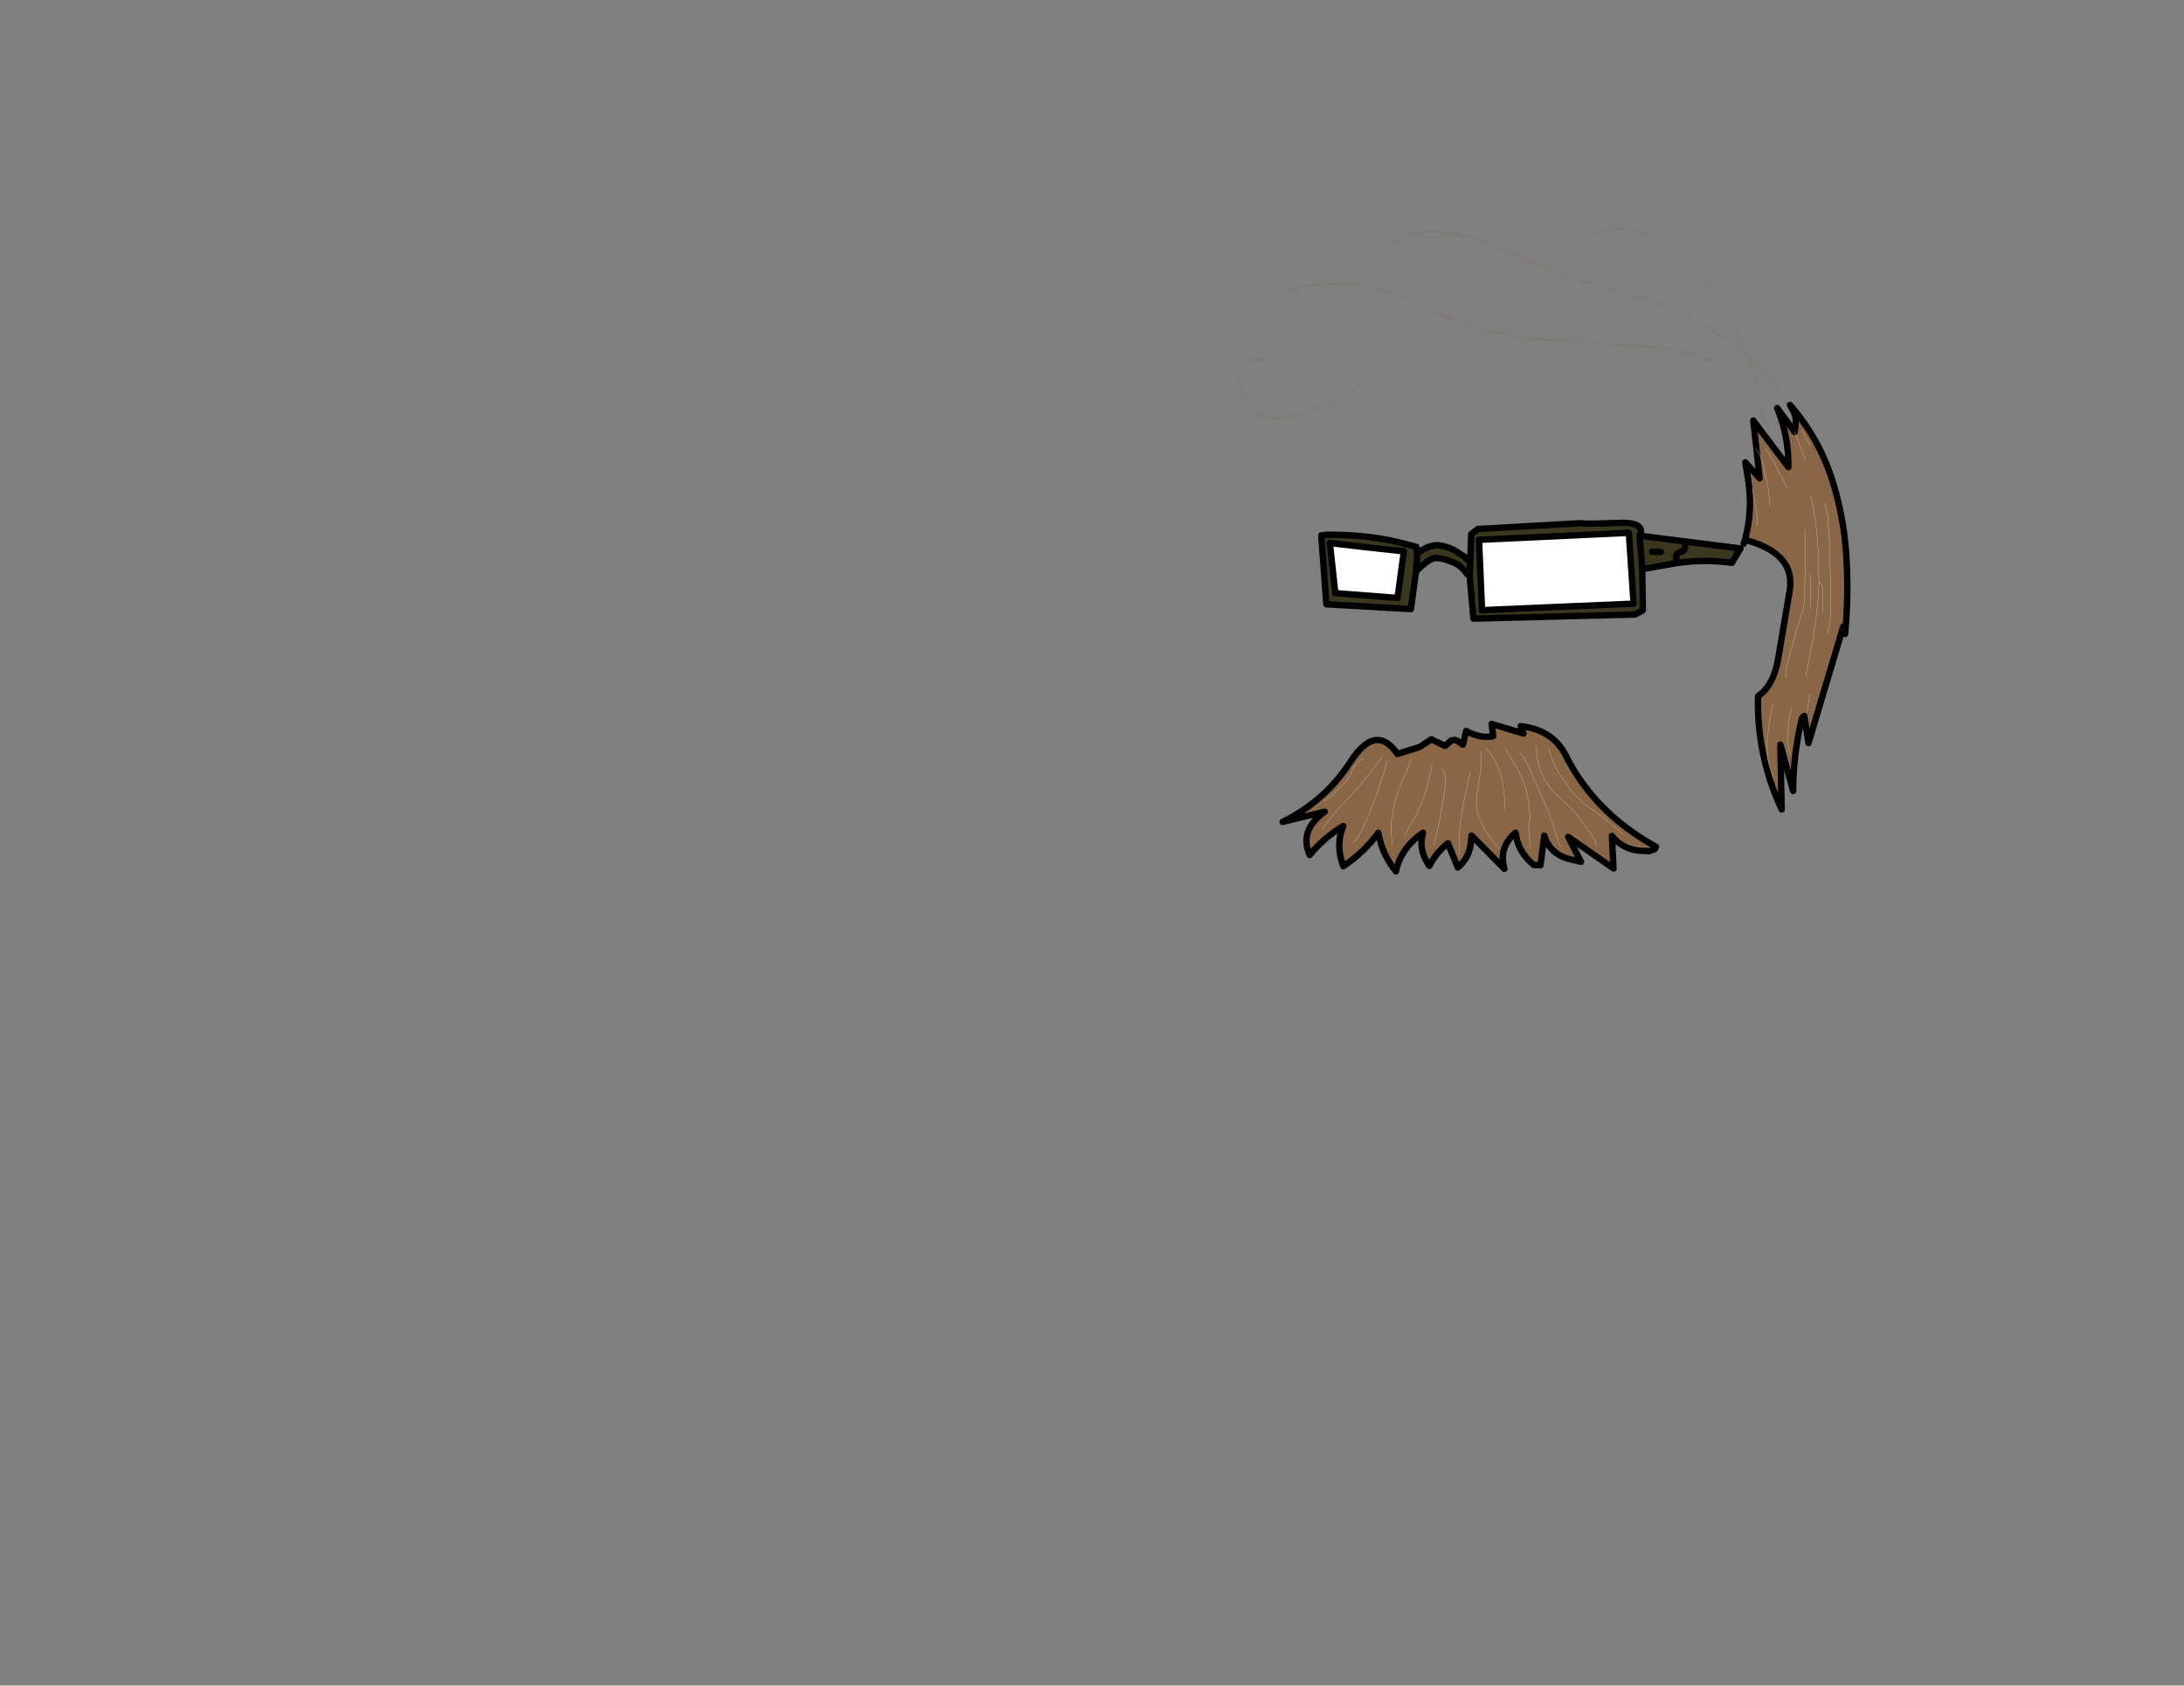 <svg xmlns:xlink="http://www.w3.org/1999/xlink" xmlns="http://www.w3.org/2000/svg" height="264.15px" width="342.25px">
  <rect width="100%" height="100%" fill="#808080" stroke="none"/>
  <g transform="matrix(1.0, 0.0, 0.0, 1.0, 243.25, 83.7)">
    <g data-characterId="1160" height="101.2" transform="matrix(1.0, 0.0, 0.0, 1.0, -49.15, -47.85)" width="95.9" xlink:href="#shape0"><g id="shape0" transform="matrix(1.0, 0.0, 0.0, 1.0, 49.15, 47.85)">
      <path d="M-11.45 1.5 L-11.5 0.9 12.0 -0.2 12.75 10.9 -10.6 11.9 -11.0 11.95 -11.45 1.5 M-24.25 10.0 L-34.0 9.25 -34.85 1.4 -29.25 2.05 -23.25 2.7 -24.25 10.0" fill="#ffffff" fill-rule="evenodd" stroke="none"/>
      <path d="M-12.85 4.5 L-12.7 0.0 -11.65 -0.8 4.25 -1.7 Q5.55 -1.55 10.15 -1.75 14.75 -1.95 13.7 0.25 L14.1 5.5 13.7 0.25 29.5 2.25 28.15 4.5 Q23.8 3.9 19.45 4.55 L18.9 4.65 14.1 5.5 14.2 11.95 13.0 12.6 -12.35 13.25 -12.95 6.55 -12.95 6.5 -12.95 6.3 -12.9 5.6 -12.85 4.5 -12.9 5.6 -12.95 6.3 -13.0 6.3 -13.35 6.25 Q-14.3 4.85 -15.85 4.3 -17.4 3.7 -18.35 3.75 -19.35 3.85 -21.35 5.85 L-21.15 3.1 -21.35 5.85 -22.15 11.75 -35.4 11.0 -36.2 0.2 -35.25 0.1 -34.75 0.1 Q-28.4 0.1 -23.0 1.55 L-22.95 1.55 -21.3 2.0 -21.15 3.1 -20.75 2.75 Q-19.25 1.7 -17.9 1.75 -16.6 1.85 -15.3 2.55 L-13.65 3.6 -12.85 4.5 M17.0 2.8 L15.65 2.75 17.0 2.8 M20.8 1.85 Q20.9 2.4 20.5 2.6 L19.65 3.0 19.55 3.1 Q19.35 3.65 19.45 4.55 19.35 3.65 19.55 3.1 L19.65 3.0 20.5 2.6 Q20.9 2.4 20.8 1.85 M-10.6 11.9 L12.75 10.9 12.0 -0.2 -11.5 0.9 -11.45 1.5 -11.5 1.5 -11.05 11.95 -11.0 11.95 -10.6 11.9 M-12.9 5.6 L-13.0 6.3 -12.9 5.6 M-24.25 10.0 L-23.25 2.7 -29.25 2.05 -34.85 1.4 -34.0 9.25 -24.25 10.0" fill="#3a371f" fill-rule="evenodd" stroke="none"/>
      <path d="M35.25 -19.75 L38.0 -16.0 38.15 -17.3 38.15 -18.05 38.0 -18.8 37.65 -19.5 37.25 -20.25 Q41.65 -15.2 43.75 -8.85 45.75 -2.75 46.1 3.75 46.45 9.65 45.9 15.65 L45.6 14.5 40.15 32.75 39.5 28.5 39.15 28.8 Q37.75 34.45 37.75 40.25 L35.75 33.0 35.95 43.15 Q32.0 34.65 32.25 25.4 34.75 23.7 35.45 19.25 L37.2 8.9 Q38.2 3.0 30.2 0.9 31.45 -3.7 30.7 -8.5 L30.25 -11.25 32.5 -8.75 32.0 -13.35 31.5 -17.8 37.0 -10.5 Q37.1 -15.25 35.25 -19.75 M36.9 -7.0 L35.8 -9.15 34.5 -11.75 33.5 -13.3 34.5 -11.75 35.8 -9.15 36.9 -7.0 M31.4 -7.0 L31.8 -4.65 Q32.15 -2.95 32.15 -1.25 32.15 -2.95 31.8 -4.65 L31.4 -7.0 M40.4 -14.0 Q39.65 -15.15 39.15 -16.4 39.65 -15.15 40.4 -14.0 M39.65 -11.65 L39.25 -12.75 38.0 -16.0 39.25 -12.75 39.65 -11.65 M34.15 -4.4 L33.85 -6.95 33.1 -10.65 Q32.75 -12.1 32.0 -13.35 32.75 -12.1 33.1 -10.65 L33.85 -6.95 34.15 -4.4 M39.65 -0.65 L39.65 0.6 39.7 3.1 39.65 5.5 39.5 8.5 39.5 10.1 Q39.55 11.2 39.2 12.25 L38.5 14.35 37.65 17.35 36.75 20.6 36.6 21.5 36.65 22.6 36.6 21.5 36.75 20.6 37.65 17.35 38.5 14.35 39.2 12.25 Q39.55 11.2 39.5 10.1 L39.5 8.5 39.65 5.5 39.7 3.1 39.65 0.6 39.65 -0.65 M41.8 7.5 Q42.4 8.0 42.4 8.5 L42.4 12.35 42.4 8.5 Q42.4 8.0 41.8 7.5 L41.75 9.0 41.4 12.75 40.85 16.5 40.25 19.6 39.75 22.25 40.25 19.6 40.85 16.5 41.4 12.75 41.75 9.0 41.8 7.5 41.75 5.85 41.65 2.35 41.35 -1.25 40.9 -4.15 40.5 -6.0 40.9 -4.15 41.35 -1.25 41.65 2.35 41.75 5.85 41.8 7.5 M42.65 -4.9 Q43.1 -3.7 43.2 -2.4 L43.45 1.35 43.5 3.35 43.55 5.5 43.65 9.1 43.65 12.35 Q43.6 13.95 43.15 15.5 43.6 13.95 43.65 12.35 L43.65 9.1 43.55 5.5 43.5 3.35 43.45 1.35 43.2 -2.4 Q43.1 -3.7 42.65 -4.9 M1.25 49.0 L1.0 48.35 0.2 45.75 -0.85 42.95 -2.05 40.2 -3.35 37.2 -4.35 35.2 -5.1 34.25 -4.35 35.2 -3.35 37.2 -2.05 40.2 -0.85 42.95 0.2 45.75 1.0 48.35 1.25 49.0 M11.0 47.05 L10.75 46.7 8.0 44.4 7.15 43.8 5.65 42.7 5.0 42.25 3.9 41.2 3.6 40.9 2.9 40.1 1.0 37.4 0.65 36.75 Q0.1 35.9 -0.1 35.0 L-0.55 33.5 -0.1 35.0 Q0.1 35.9 0.65 36.75 L1.0 37.4 2.9 40.1 3.6 40.9 3.9 41.2 5.0 42.25 5.65 42.7 7.15 43.8 8.0 44.4 10.75 46.7 11.0 47.05 M-2.5 33.2 L-2.4 34.8 -2.0 36.65 -1.25 38.45 -0.15 40.05 1.25 41.4 2.75 42.8 4.15 44.3 5.95 46.85 6.75 48.15 6.9 48.85 6.75 48.15 5.95 46.85 4.15 44.3 2.75 42.8 1.25 41.4 -0.15 40.05 -1.25 38.45 -2.0 36.65 -2.4 34.8 -2.5 33.2 M16.25 49.0 L16.1 49.35 15.15 49.7 14.75 49.65 Q11.3 49.75 9.35 47.3 L9.6 52.4 2.5 47.45 4.5 51.35 3.45 51.1 Q-0.3 50.45 -1.25 47.25 L-1.85 51.9 -2.9 51.85 Q-5.4 49.8 -5.75 46.8 -8.45 49.1 -7.5 52.45 L-12.65 47.25 -12.8 48.7 Q-13.1 50.8 -14.8 52.25 L-16.35 48.45 Q-18.3 50.05 -19.25 52.0 L-19.6 51.45 Q-20.95 49.25 -20.25 46.8 -23.7 49.15 -24.5 52.85 -26.7 50.15 -27.25 46.8 -29.4 49.8 -32.75 52.05 -34.0 48.65 -32.75 45.75 -35.9 47.65 -38.0 50.3 -39.75 46.45 -35.65 43.5 L-42.25 45.1 Q-35.55 41.8 -31.6 35.65 -27.65 29.55 -24.25 34.45 L-20.75 33.35 -18.95 32.15 -16.8 33.2 -15.85 32.35 -15.25 32.25 -14.85 32.4 -14.0 33.0 -13.5 30.85 Q-11.15 32.1 -9.25 31.65 L-9.5 29.75 -4.5 31.25 -4.95 30.1 Q0.1 30.65 2.15 34.75 6.6 43.65 16.25 49.0 M40.4 6.25 L40.55 8.85 40.4 11.6 40.55 8.85 40.4 6.25 M34.65 26.35 L34.05 29.25 33.65 32.5 33.75 35.0 Q33.95 36.25 34.45 37.45 L34.65 38.25 34.45 37.45 Q33.95 36.25 33.75 35.0 L33.65 32.5 34.05 29.25 34.65 26.35 M37.5 27.1 L37.0 29.75 36.9 32.1 Q36.95 33.45 37.4 34.75 36.95 33.45 36.9 32.1 L37.0 29.75 37.5 27.1 M40.4 25.0 L40.2 26.1 39.9 27.85 40.2 26.1 40.4 25.0 M-17.35 36.75 L-17.0 37.15 Q-16.65 38.35 -16.75 39.55 L-17.1 41.7 -17.5 43.9 -17.8 45.6 -18.6 48.75 -17.8 45.6 -17.5 43.9 -17.1 41.7 -16.75 39.55 Q-16.65 38.35 -17.0 37.15 L-17.35 36.75 M-12.85 37.3 L-13.2 38.8 -13.65 41.0 -14.1 43.25 -14.45 45.3 -14.55 47.25 -14.55 49.7 -14.6 50.15 -14.55 49.7 -14.55 47.25 -14.45 45.3 -14.1 43.25 -13.65 41.0 -13.2 38.8 -12.85 37.3 M-11.1 34.05 L-11.2 36.95 -11.5 38.8 -11.8 40.75 -11.9 42.7 -11.55 44.4 -10.15 47.0 -8.35 49.3 -10.15 47.0 -11.55 44.4 -11.9 42.7 -11.8 40.75 -11.5 38.8 -11.2 36.95 -11.1 34.05 M-7.35 33.7 L-5.7 36.35 -4.75 38.2 -4.1 40.0 -3.7 41.95 -3.5 44.0 -3.6 45.85 -3.5 49.2 -3.6 45.85 -3.5 44.0 -3.7 41.95 -4.1 40.0 -4.75 38.2 -5.7 36.35 -7.35 33.7 M-10.5 33.5 L-9.75 34.35 Q-8.85 35.55 -8.35 36.95 -7.8 38.5 -7.6 40.1 L-7.4 42.5 -7.5 43.15 -7.4 42.5 -7.6 40.1 Q-7.8 38.5 -8.35 36.95 -8.85 35.55 -9.75 34.35 L-10.5 33.5 M-18.85 36.0 L-18.9 36.65 -19.65 39.7 -20.3 41.7 -21.1 43.65 -21.95 45.15 -23.1 47.05 -21.95 45.15 -21.1 43.65 -20.3 41.7 -19.65 39.7 -18.9 36.65 -18.85 36.0 M-22.1 35.35 L-22.85 37.2 -23.7 39.15 -24.45 41.2 -24.95 43.25 -25.25 45.2 -25.2 46.8 -25.1 48.75 -25.2 46.8 -25.25 45.2 -24.95 43.25 -24.45 41.2 -23.7 39.15 -22.85 37.2 -22.1 35.35 M-26.6 34.8 L-26.95 35.25 -28.9 37.9 -30.25 39.55 -31.85 41.3 -33.45 42.95 -34.7 44.45 -35.85 45.95 -36.1 46.25 -35.85 45.95 -34.7 44.45 -33.45 42.95 -31.85 41.3 -30.25 39.55 -28.9 37.9 -26.95 35.25 -26.6 34.8 M-25.85 35.45 L-26.1 36.45 -27.1 39.55 -27.85 41.7 -28.75 44.0 -29.6 45.95 Q-30.2 47.25 -31.1 48.35 -30.2 47.25 -29.6 45.95 L-28.75 44.0 -27.85 41.7 -27.1 39.55 -26.1 36.45 -25.85 35.45 M-29.6 35.15 L-30.25 35.55 Q-30.95 36.2 -31.35 37.1 -32.05 38.65 -33.4 39.85 L-34.7 41.1 Q-35.25 41.6 -35.85 41.85 -35.25 41.6 -34.7 41.1 L-33.4 39.85 Q-32.05 38.65 -31.35 37.1 -30.95 36.2 -30.25 35.55 L-29.6 35.15" fill="#886646" fill-rule="evenodd" stroke="none"/>
      <path d="M-11.45 1.5 L-11.5 0.9 12.0 -0.2 12.75 10.9 -10.6 11.9 M-11.45 1.5 L-11.0 11.95" fill="none" stroke="#000000" stroke-linecap="round" stroke-linejoin="round" stroke-width="1.0"/>
      <path d="M35.25 -19.75 L38.0 -16.0 38.15 -17.3 38.15 -18.05 38.0 -18.8 37.65 -19.5 37.25 -20.25 Q41.65 -15.2 43.75 -8.85 45.75 -2.75 46.1 3.75 46.45 9.65 45.9 15.65 L45.6 14.5 40.15 32.75 39.5 28.5 39.15 28.8 Q37.75 34.45 37.75 40.25 L35.75 33.0 35.95 43.15 Q32.0 34.65 32.25 25.4 34.75 23.7 35.45 19.25 L37.2 8.9 Q38.2 3.0 30.2 0.9 L30.0 1.5 M13.7 0.25 Q14.75 -1.95 10.15 -1.75 5.55 -1.55 4.25 -1.7 L-11.65 -0.8 -12.7 0.0 -12.85 4.5 -12.9 5.6 -12.95 6.3 -12.95 6.5 -12.95 6.55 -12.35 13.25 13.0 12.6 14.2 11.95 14.1 5.5 13.7 0.25 29.5 2.25 28.15 4.5 Q23.8 3.9 19.45 4.55 L18.9 4.65 14.1 5.5 M35.25 -19.75 Q37.1 -15.25 37.0 -10.5 L31.5 -17.8 32.0 -13.35 32.5 -8.75 30.25 -11.25 30.7 -8.5 Q31.45 -3.7 30.2 0.9 M19.45 4.55 Q19.35 3.65 19.55 3.1 L19.65 3.0 20.5 2.6 Q20.9 2.4 20.8 1.85 M15.65 2.75 L17.0 2.8 M16.25 49.0 Q6.6 43.65 2.15 34.75 0.1 30.65 -4.95 30.1 L-4.5 31.25 -9.5 29.75 -9.25 31.65 Q-11.15 32.1 -13.5 30.85 L-14.0 33.0 -14.85 32.4 -15.25 32.25 -15.85 32.35 -16.8 33.2 -18.95 32.15 -20.75 33.35 -24.25 34.45 Q-27.65 29.55 -31.6 35.65 -35.55 41.8 -42.25 45.1 L-35.65 43.5 Q-39.75 46.45 -38.0 50.3 -35.9 47.65 -32.75 45.75 -34.0 48.65 -32.75 52.05 -29.4 49.8 -27.25 46.8 -26.7 50.15 -24.5 52.85 -23.7 49.15 -20.25 46.8 -20.95 49.25 -19.6 51.45 L-19.25 52.0 Q-18.3 50.05 -16.35 48.45 L-14.8 52.25 Q-13.1 50.8 -12.8 48.7 L-12.65 47.25 -7.5 52.45 Q-8.45 49.1 -5.75 46.8 -5.4 49.8 -2.9 51.85 L-1.85 51.9 -1.25 47.25 Q-0.3 50.45 3.45 51.1 L4.5 51.35 2.5 47.45 9.6 52.4 9.35 47.3 Q11.3 49.75 14.75 49.65 L15.15 49.7 16.1 49.35 16.25 49.0 M-12.85 4.5 L-13.65 3.6 -15.3 2.55 Q-16.6 1.85 -17.9 1.75 -19.25 1.7 -20.75 2.75 L-21.15 3.1 -21.35 5.85 Q-19.35 3.85 -18.35 3.75 -17.4 3.7 -15.85 4.3 -14.3 4.85 -13.35 6.25 L-12.95 6.5 -13.0 6.3 -12.9 5.6 M-12.95 6.5 L-12.95 6.55 M-23.0 1.55 Q-28.4 0.1 -34.75 0.1 L-35.25 0.1 -36.2 0.2 -35.4 11.0 -22.15 11.75 -21.35 5.85 M-21.15 3.1 L-21.3 2.0 -22.95 1.55 M-24.25 10.0 L-34.0 9.25 -34.85 1.4 -29.25 2.05 -23.25 2.7 -24.25 10.0" fill="none" stroke="#000000" stroke-linecap="round" stroke-linejoin="round" stroke-width="1.0"/>
      <path d="M37.0 -19.5 L36.8 -20.05 36.6 -20.45 Q34.9 -23.9 32.05 -26.5 L31.75 -26.75 29.95 -28.4 31.1 -26.05 31.55 -24.95 Q32.8 -21.75 35.25 -19.75 M34.25 -15.25 Q30.4 -28.15 16.25 -29.25 L2.4 -30.3 Q-10.35 -30.55 -21.6 -36.2 -29.3 -40.15 -37.45 -39.0 -43.0 -38.25 -47.5 -34.75 M-25.25 -45.75 Q-20.9 -48.0 -16.15 -47.25 -10.95 -46.35 -6.15 -43.95 1.85 -40.0 10.55 -38.0 21.4 -35.35 29.95 -28.4 26.75 -40.35 16.45 -46.1 10.3 -49.65 4.25 -46.0 M-20.0 -32.5 Q-27.75 -22.9 -39.45 -18.85 -46.9 -16.2 -49.0 -23.1 -49.55 -24.9 -48.2 -26.3 -46.85 -27.7 -45.0 -27.25" fill="none" stroke="#886646" stroke-linecap="round" stroke-linejoin="round" stroke-width="0.05"/>
      <path d="M32.0 -13.35 Q32.75 -12.1 33.1 -10.65 L33.85 -6.95 34.15 -4.4 M38.0 -16.0 L39.25 -12.75 39.65 -11.65 M39.15 -16.4 Q39.65 -15.15 40.4 -14.0 M32.15 -1.25 Q32.15 -2.95 31.8 -4.65 L31.4 -7.0 M33.5 -13.3 L34.5 -11.75 35.8 -9.15 36.9 -7.0 M39.75 22.25 L40.25 19.6 40.85 16.5 41.4 12.75 41.75 9.0 41.8 7.5 41.75 5.85 41.65 2.35 41.35 -1.25 40.9 -4.15 40.5 -6.0 M43.15 15.5 Q43.6 13.95 43.65 12.35 L43.65 9.1 43.55 5.5 43.5 3.35 43.45 1.35 43.2 -2.4 Q43.1 -3.7 42.65 -4.9 M42.4 12.35 L42.4 8.5 Q42.4 8.0 41.8 7.5 M36.65 22.6 L36.6 21.5 36.75 20.6 37.65 17.35 38.5 14.35 39.2 12.25 Q39.55 11.2 39.5 10.1 L39.5 8.5 39.65 5.5 39.7 3.1 39.65 0.6 39.65 -0.65 M39.9 27.85 L40.2 26.1 40.4 25.0 M37.4 34.75 Q36.95 33.45 36.9 32.1 L37.0 29.75 37.5 27.1 M34.65 38.25 L34.45 37.45 Q33.95 36.25 33.75 35.0 L33.65 32.5 34.05 29.25 34.65 26.35 M40.4 11.6 L40.55 8.85 40.4 6.25" fill="none" stroke="#cccccc" stroke-linecap="round" stroke-linejoin="round" stroke-width="0.05"/>
      <path d="M6.9 48.85 L6.75 48.15 5.95 46.85 4.15 44.3 2.75 42.8 1.25 41.4 -0.15 40.05 -1.25 38.45 -2.0 36.65 -2.4 34.8 -2.5 33.2 M-0.55 33.5 L-0.1 35.0 Q0.1 35.9 0.65 36.75 L1.0 37.4 2.9 40.1 3.6 40.9 3.9 41.2 5.0 42.25 5.65 42.7 7.15 43.8 8.0 44.4 10.75 46.7 11.0 47.05 M-5.1 34.25 L-4.35 35.2 -3.35 37.2 -2.05 40.2 -0.85 42.95 0.2 45.75 1.0 48.35 1.25 49.0 M-35.85 41.85 Q-35.25 41.6 -34.7 41.1 L-33.4 39.85 Q-32.05 38.65 -31.35 37.1 -30.95 36.2 -30.25 35.55 L-29.6 35.15 M-31.1 48.35 Q-30.2 47.25 -29.6 45.95 L-28.75 44.0 -27.85 41.7 -27.1 39.55 -26.1 36.45 -25.85 35.45 M-36.1 46.25 L-35.85 45.95 -34.7 44.45 -33.45 42.95 -31.85 41.3 -30.25 39.55 -28.9 37.9 -26.95 35.25 -26.6 34.8 M-25.1 48.75 L-25.2 46.8 -25.25 45.2 -24.95 43.25 -24.45 41.2 -23.7 39.15 -22.85 37.2 -22.1 35.35 M-23.1 47.05 L-21.95 45.15 -21.1 43.65 -20.3 41.7 -19.65 39.7 -18.9 36.65 -18.85 36.0 M-7.5 43.15 L-7.4 42.5 -7.6 40.1 Q-7.8 38.5 -8.35 36.95 -8.85 35.55 -9.75 34.35 L-10.5 33.5 M-3.5 49.2 L-3.6 45.85 -3.5 44.0 -3.7 41.95 -4.1 40.0 -4.75 38.2 -5.7 36.35 -7.35 33.7 M-8.35 49.3 L-10.15 47.0 -11.55 44.4 -11.9 42.7 -11.8 40.75 -11.5 38.8 -11.2 36.95 -11.1 34.05 M-14.6 50.15 L-14.55 49.7 -14.55 47.25 -14.45 45.3 -14.1 43.25 -13.65 41.0 -13.2 38.8 -12.85 37.3 M-18.6 48.75 L-17.8 45.6 -17.5 43.9 -17.1 41.7 -16.75 39.55 Q-16.65 38.35 -17.0 37.15 L-17.35 36.75" fill="none" stroke="#cccccc" stroke-linecap="round" stroke-linejoin="round" stroke-width="0.05"/>
    </g>
  </g>
  </g>
  <defs>
    </defs>
</svg>